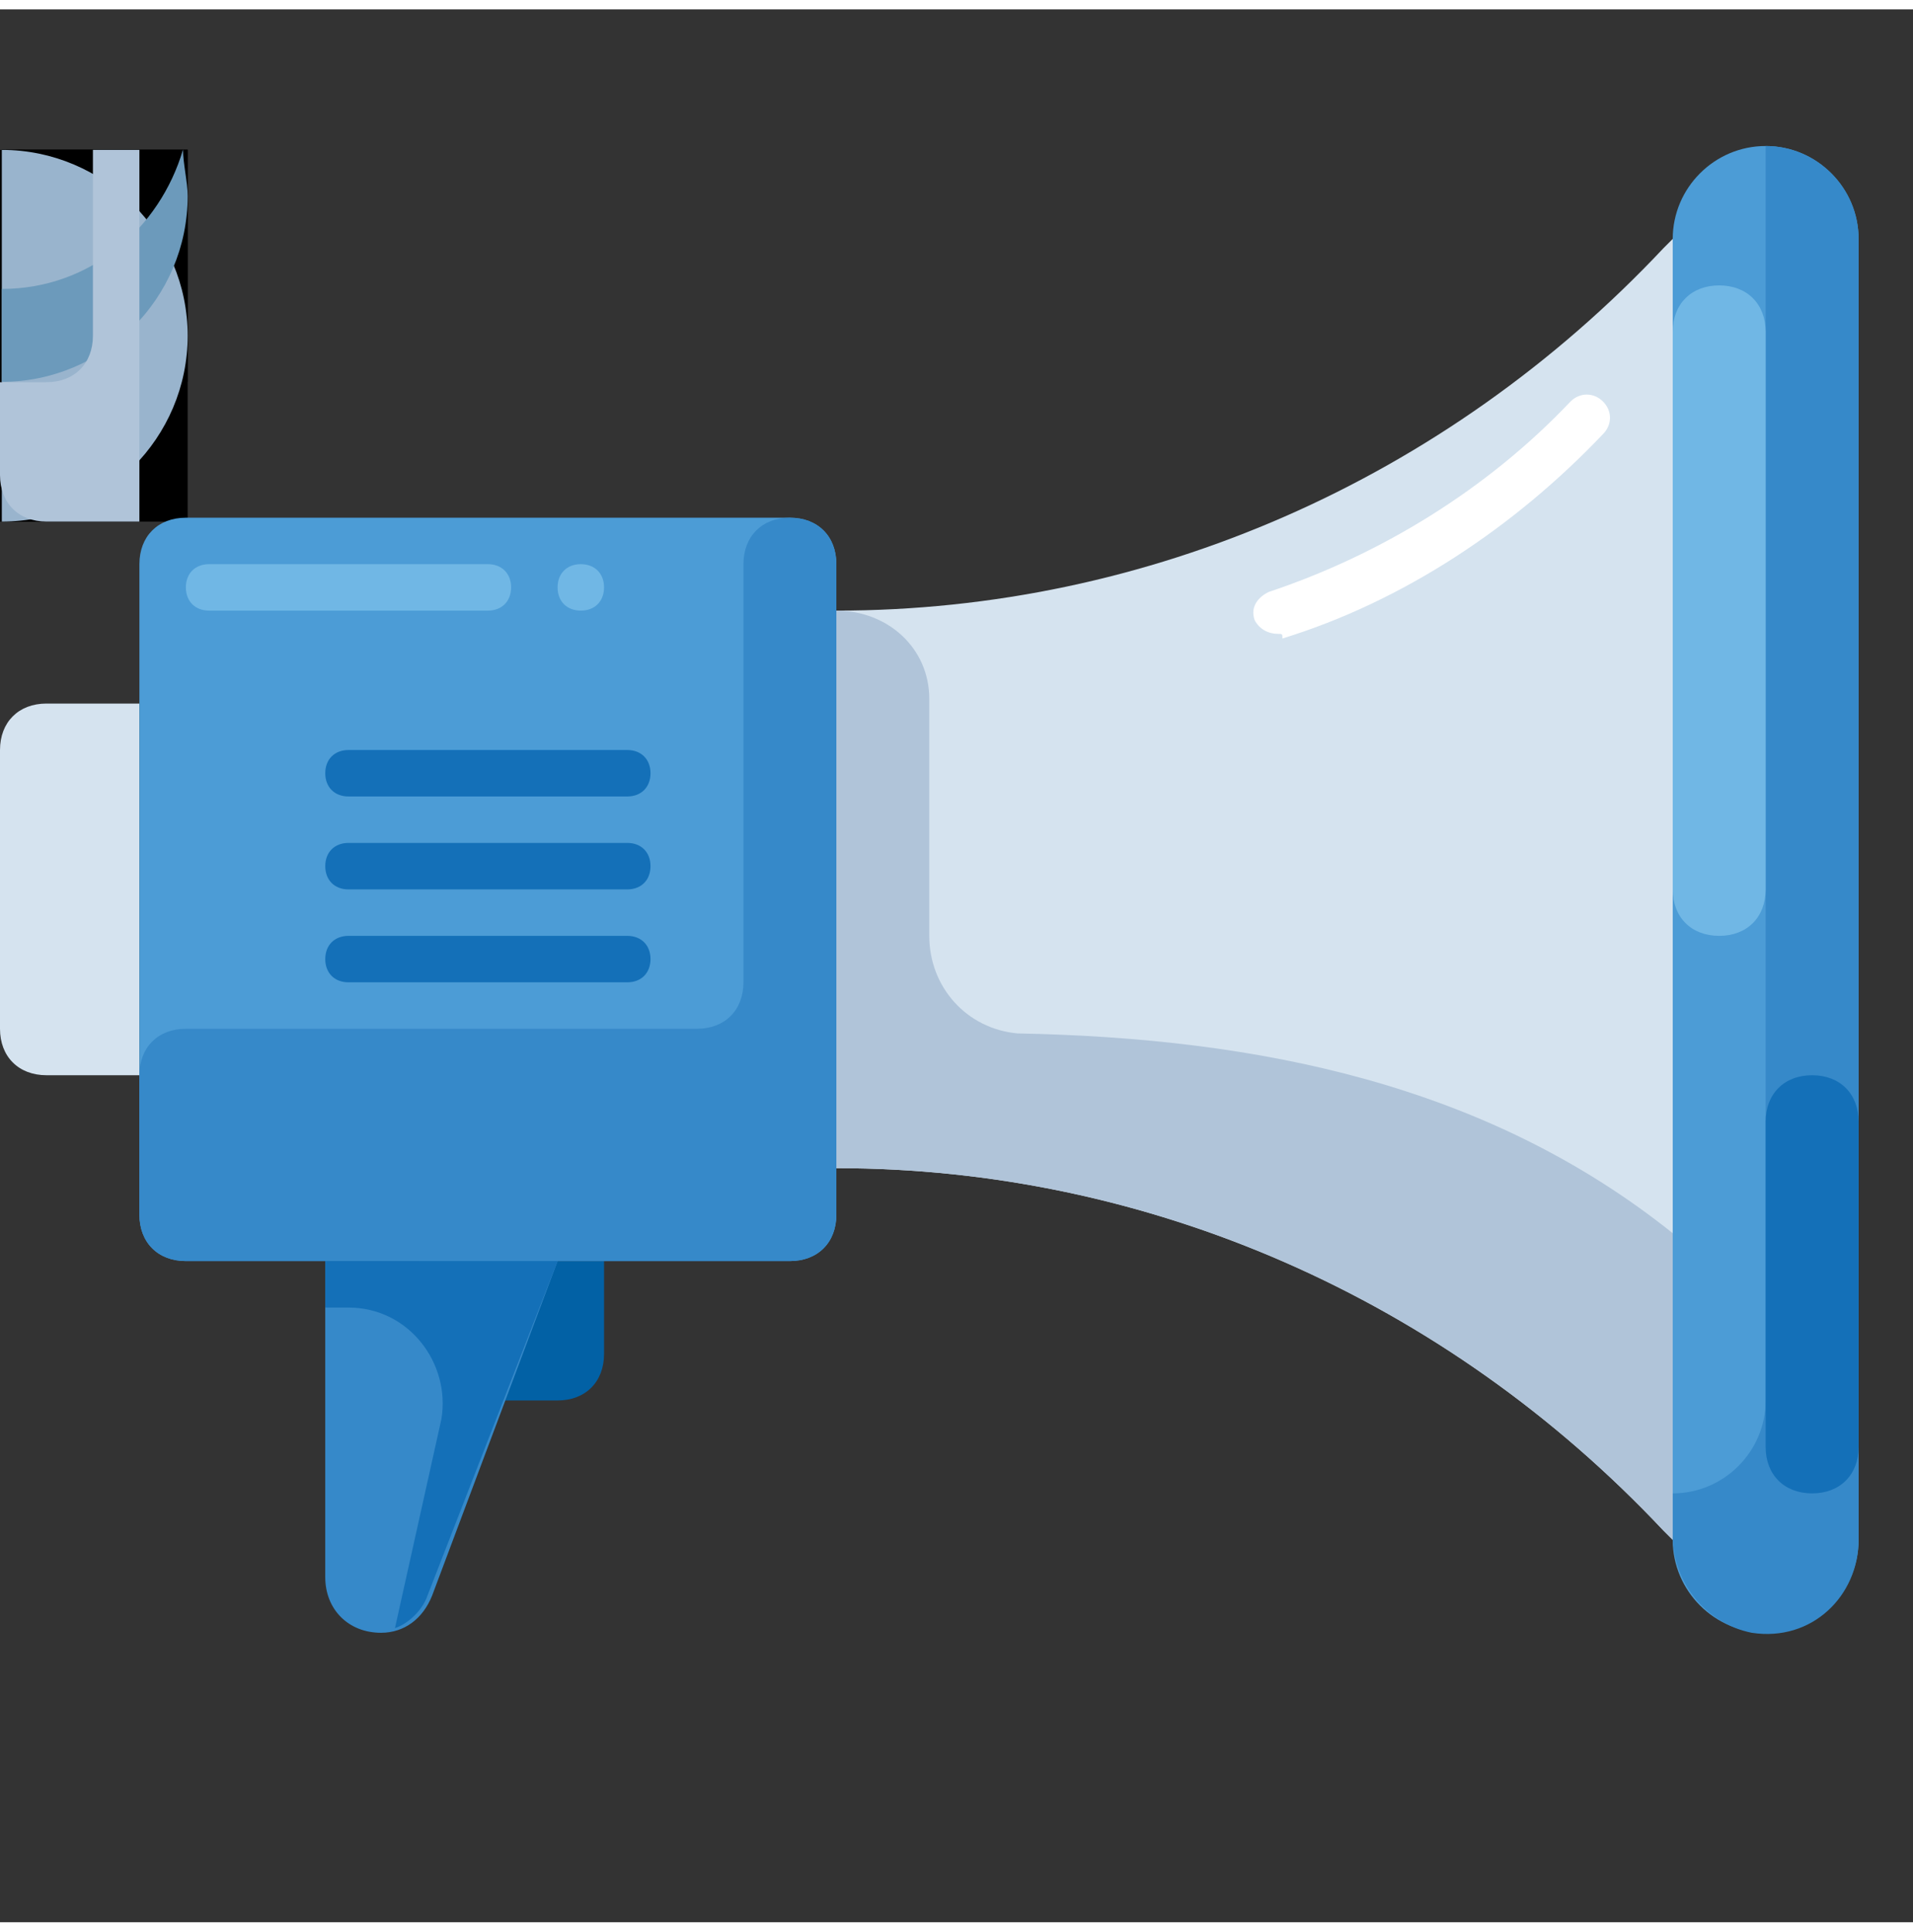 <?xml version="1.0" encoding="UTF-8"?>
<svg width="102px" height="103px" viewBox="0 -5 70 70" version="1.1" xmlns="http://www.w3.org/2000/svg"
     xmlns:xlink="http://www.w3.org/1999/xlink">
    <rect x="0" y="-5" width="70" height="70" fill="#333333" stroke="none"/>
    <polygon id="path-3"
             points="0.066 0.142 6.867 0.142 6.867 13.744 0.066 13.744"/>
    <polygon id="path-5"
             points="0.066 0.129 6.867 0.129 6.867 8.63 0.066 8.63"/>
    <polygon id="path-7" points="0 0.142 5.101 0.142 5.101 13.744 0 13.744"/>
    <path d="M15.302,45.906 L20.403,45.906 C21.423,45.906 22.103,45.226 22.103,44.206 L22.103,40.805 L15.302,40.805 L15.302,45.906 Z"
          id="Fill-1" fill="#0261A5"/>
    <path d="M0.066,0.142 C3.807,0.142 6.867,3.203 6.867,6.943 C6.867,10.684 3.807,13.744 0.066,13.744 L0.066,0.142 Z"
          id="Fill-3" fill="#99B4CD"/>
    <path d="M0.066,5.23 L0.066,8.63 C3.807,8.63 6.867,5.57 6.867,1.829 C6.867,1.319 6.697,0.639 6.697,0.129 C5.847,3.019 3.297,5.23 0.066,5.23"
          id="Fill-6" fill="#6C9ABB"/>
    <path d="M5.101,34.004 L1.7,34.004 C0.68,34.004 2.92225201e-05,33.324 2.92225201e-05,32.304 L2.92225201e-05,22.103 C2.92225201e-05,21.083 0.68,20.403 1.7,20.403 L5.101,20.403 L5.101,34.004 Z"
          id="Fill-9" fill="#D5E3EF"/>
    <path d="M3.4,0.142 L3.4,6.943 C3.4,7.963 2.72,8.643 1.7,8.643 L-1.46112601e-05,8.643 L-1.46112601e-05,12.044 C-1.46112601e-05,13.064 0.68,13.744 1.7,13.744 L5.101,13.744 L5.101,8.643 L5.101,0.142 L3.4,0.142 L3.4,0.142 Z"
          id="Fill-11" fill="#B0C4D9"/>
    <path d="M28.904,40.805 L6.801,40.805 C5.781,40.805 5.101,40.125 5.101,39.105 L5.101,15.302 C5.101,14.282 5.781,13.602 6.801,13.602 L28.904,13.602 C29.924,13.602 30.604,14.282 30.604,15.302 L30.604,39.105 C30.604,40.125 29.924,40.805 28.904,40.805"
          id="Fill-14" fill="#4C9CD6"/>
    <path d="M28.904,13.602 L28.904,13.602 C27.884,13.602 27.204,14.282 27.204,15.302 L27.204,30.604 C27.204,31.624 26.523,32.304 25.503,32.304 L6.801,32.304 C5.781,32.304 5.101,32.984 5.101,34.004 L5.101,39.105 C5.101,40.125 5.781,40.805 6.801,40.805 L28.904,40.805 C29.924,40.805 30.604,40.125 30.604,39.105 L30.604,15.302 C30.604,14.282 29.924,13.602 28.904,13.602"
          id="Fill-16" fill="#3689C9"/>
    <path d="M61.208,51.007 L60.868,50.667 C52.877,42.165 41.995,37.405 30.604,37.405 L30.604,17.002 C41.996,17.002 52.877,12.242 60.868,3.74 L61.208,3.4 L61.208,51.007 Z"
          id="Fill-18" fill="#D5E3EF"/>
    <path d="M46.756,17.852 C46.416,17.852 46.076,17.682 45.906,17.342 C45.736,16.832 46.076,16.492 46.416,16.322 C50.497,14.962 54.407,12.582 57.467,9.351 C57.807,9.011 58.317,9.011 58.657,9.351 C58.997,9.691 58.997,10.201 58.657,10.541 C55.427,13.942 51.347,16.662 46.926,18.022 C46.926,17.852 46.926,17.852 46.756,17.852"
          id="Fill-20" fill="#FFFFFF"/>
    <path d="M34.004,28.904 L34.004,20.233 C34.004,18.362 32.474,17.002 30.604,17.002 L30.604,37.405 C41.995,37.405 52.877,42.166 60.868,50.666 L61.208,51.006 L61.208,39.785 C54.407,34.344 46.076,32.644 37.235,32.474 C35.365,32.304 34.004,30.774 34.004,28.904"
          id="Fill-22" fill="#B0C4D9"/>
    <path d="M64.608,54.407 L64.608,54.407 C62.738,54.407 61.208,52.877 61.208,51.007 L61.208,3.401 C61.208,1.53 62.738,2.92225201e-05 64.608,2.92225201e-05 C66.479,2.92225201e-05 68.009,1.53 68.009,3.401 L68.009,51.007 C68.009,52.877 66.479,54.407 64.608,54.407"
          id="Fill-24" fill="#4C9CD6"/>
    <path d="M13.942,54.407 L13.942,54.407 C12.752,54.407 11.901,53.557 11.901,52.367 L11.901,40.805 L20.403,40.805 L15.812,53.047 C15.472,53.897 14.792,54.407 13.942,54.407"
          id="Fill-26" fill="#3689C9"/>
    <path d="M11.902,40.805 L11.902,42.506 L12.752,42.506 C14.962,42.506 16.492,44.546 16.152,46.586 L14.452,54.237 C14.962,54.067 15.472,53.557 15.642,53.047 L20.403,40.805 L11.902,40.805 Z"
          id="Fill-28" fill="#1470B8"/>
    <path d="M64.608,-5.68434189e-14 L64.608,45.906 C64.608,47.776 63.078,49.306 61.208,49.306 L61.208,50.837 C61.208,52.537 62.398,54.067 64.098,54.407 C66.309,54.747 68.009,53.047 68.009,51.007 L68.009,3.4 C68.009,1.53 66.479,-5.68434189e-14 64.608,-5.68434189e-14"
          id="Fill-30" fill="#3689C9"/>
    <path d="M62.908,28.904 L62.908,28.904 C61.888,28.904 61.208,28.224 61.208,27.204 L61.208,6.801 C61.208,5.781 61.888,5.101 62.908,5.101 C63.928,5.101 64.608,5.781 64.608,6.801 L64.608,27.204 C64.608,28.224 63.928,28.904 62.908,28.904"
          id="Fill-32" fill="#70B7E5"/>
    <path d="M66.309,49.306 L66.309,49.306 C65.288,49.306 64.608,48.626 64.608,47.606 L64.608,35.705 C64.608,34.685 65.289,34.004 66.309,34.004 C67.329,34.004 68.009,34.685 68.009,35.705 L68.009,47.606 C68.009,48.626 67.329,49.306 66.309,49.306"
          id="Fill-34" fill="#1470B8"/>
    <path d="M12.752,22.103 L22.953,22.103 C23.463,22.103 23.803,22.443 23.803,22.953 C23.803,23.463 23.463,23.803 22.953,23.803 L12.752,23.803 C12.242,23.803 11.902,23.463 11.902,22.953 C11.902,22.443 12.242,22.103 12.752,22.103"
          id="Fill-36" fill="#1470B8"/>
    <path d="M7.651,15.302 L17.852,15.302 C18.362,15.302 18.702,15.642 18.702,16.152 C18.702,16.662 18.362,17.002 17.852,17.002 L7.651,17.002 C7.141,17.002 6.801,16.662 6.801,16.152 C6.801,15.642 7.141,15.302 7.651,15.302"
          id="Fill-38" fill="#70B7E5"/>
    <path d="M12.752,25.503 L22.953,25.503 C23.463,25.503 23.803,25.843 23.803,26.353 C23.803,26.864 23.463,27.204 22.953,27.204 L12.752,27.204 C12.242,27.204 11.902,26.864 11.902,26.353 C11.902,25.843 12.242,25.503 12.752,25.503"
          id="Fill-40" fill="#1470B8"/>
    <path d="M12.752,28.904 L22.953,28.904 C23.463,28.904 23.803,29.244 23.803,29.754 C23.803,30.264 23.463,30.604 22.953,30.604 L12.752,30.604 C12.242,30.604 11.902,30.264 11.902,29.754 C11.902,29.244 12.242,28.904 12.752,28.904"
          id="Fill-42" fill="#1470B8"/>
    <path d="M21.253,17.002 L21.253,17.002 C20.743,17.002 20.403,16.662 20.403,16.152 C20.403,15.642 20.743,15.302 21.253,15.302 C21.763,15.302 22.103,15.642 22.103,16.152 C22.103,16.662 21.763,17.002 21.253,17.002"
          id="Fill-44" fill="#70B7E5"/>
</svg>